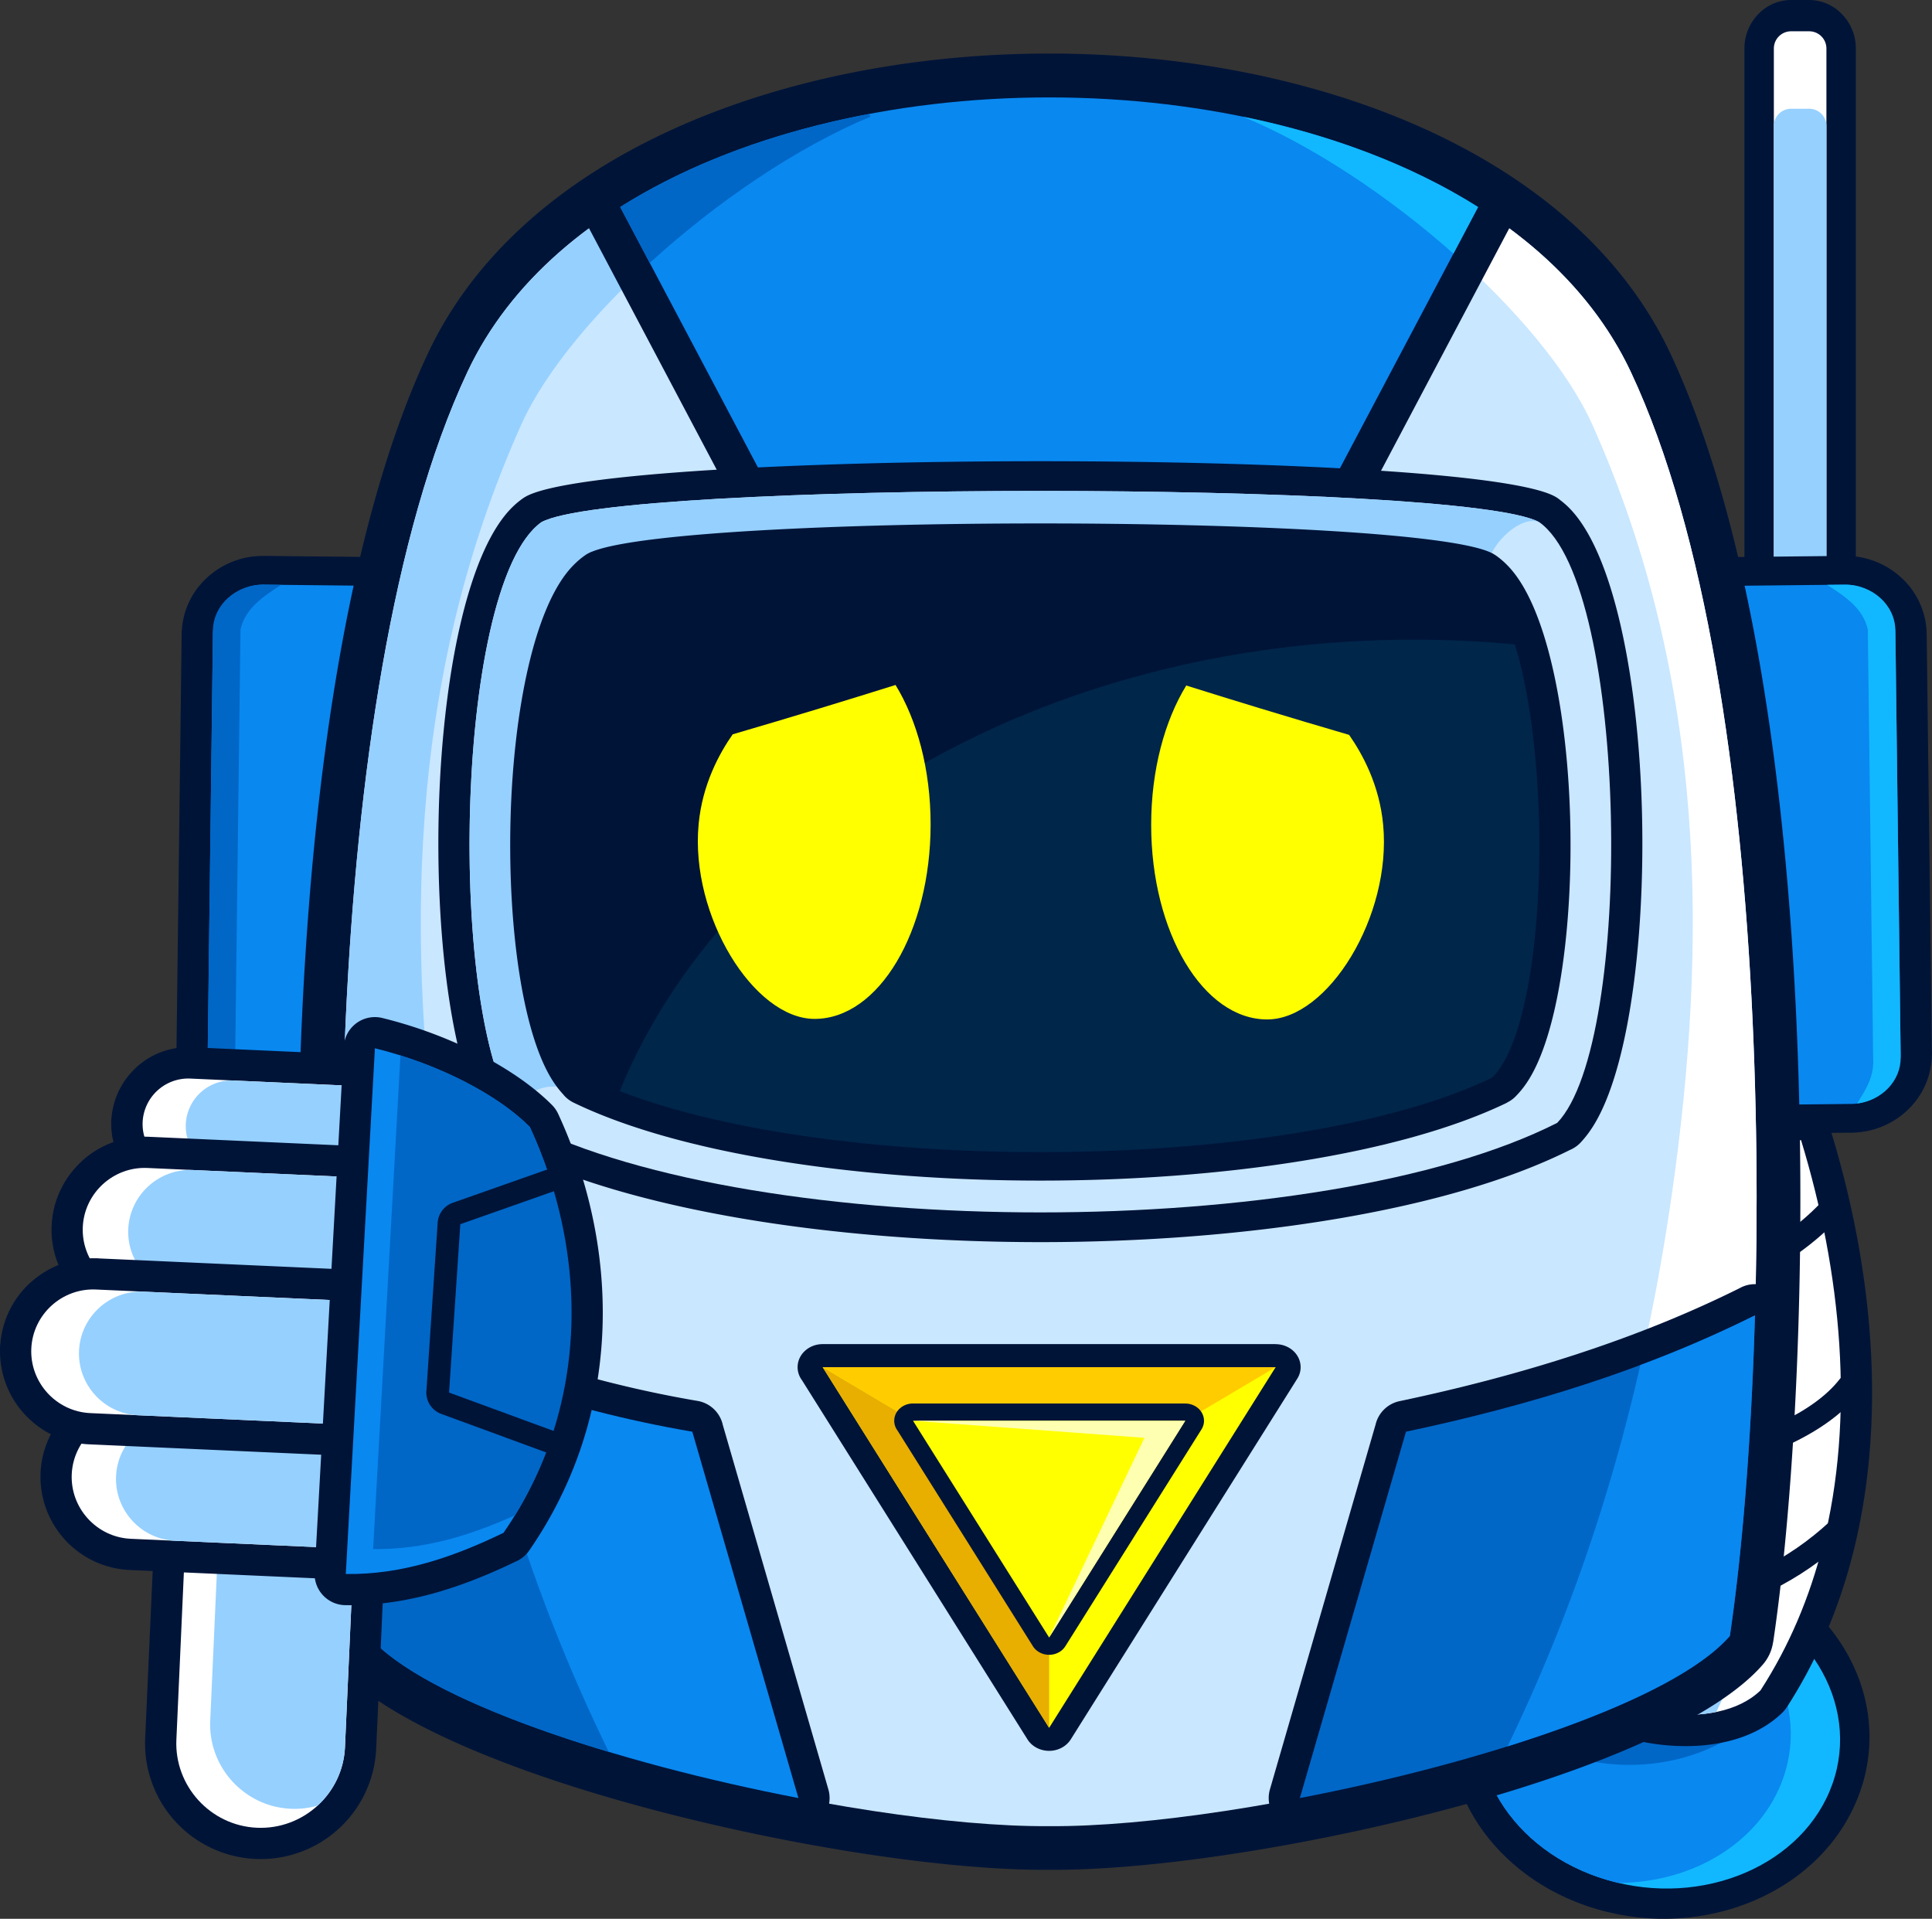 <svg id="Layer_1" data-name="Layer 1" xmlns="http://www.w3.org/2000/svg" viewBox="0 0 3119.64 3098.11"><rect x="0" y="0" width="3119.64" height="3098.11" fill="#333333" stroke="none"/><defs><style>.cls-1,.cls-8{fill:#001438;}.cls-2{fill:#fff;}.cls-10,.cls-11,.cls-12,.cls-13,.cls-2,.cls-3,.cls-4,.cls-5,.cls-6,.cls-7,.cls-8,.cls-9{fill-rule:evenodd;}.cls-3{fill:#96d0ff;}.cls-4{fill:#12b8ff;}.cls-5{fill:#0988f0;}.cls-6{fill:#0067c7;}.cls-7{fill:#c9e7ff;}.cls-9{fill:#00264a;}.cls-10{fill:#ff0;}.cls-11{fill:#e8ae00;}.cls-12{fill:#fc0;}.cls-13{fill:#ffffb2;}</style></defs><path class="cls-1" d="M2892,0h29.45a73.49,73.49,0,0,1,52,22,79.24,79.24,0,0,1,23.2,56.29V1226.68a79.23,79.23,0,0,1-23.2,56.28,73.5,73.5,0,0,1-52,22H2892a73.64,73.64,0,0,1-52.07-22,79.33,79.33,0,0,1-23.16-56.28V78.25A79.33,79.33,0,0,1,2839.94,22,73.64,73.64,0,0,1,2892,0Z"/><path class="cls-2" d="M2892,50.53h29.45a27.81,27.81,0,0,1,27.71,27.71V1226.68a27.81,27.81,0,0,1-27.71,27.71H2892a27.79,27.79,0,0,1-27.72-27.71V78.24A27.79,27.79,0,0,1,2892,50.53Z"/><path class="cls-3" d="M2949.17,203.33v1065a27.81,27.81,0,0,1-27.71,27.72H2892a27.79,27.79,0,0,1-27.72-27.72v-1065A27.79,27.79,0,0,1,2892,175.6h29.45a27.8,27.8,0,0,1,27.71,27.73Z"/><path class="cls-1" d="M2779.86,2514.6c7.27,2.13,14.07,4.33,20.39,6.55,78.64,27.84,140.6,79.17,178.05,141.27,39.06,64.81,51.69,141.44,29.68,216.67q-1.8,6.12-4.7,14.33l0,0c-28.45,80.41-91.7,141.53-170.89,175.33-75.63,32.27-166.15,39.46-253.61,13.85-7.24-2.11-14.06-4.3-20.35-6.54-78.66-27.82-140.61-79.16-178.06-141.25-39.09-64.84-51.7-141.49-29.68-216.68,1.39-4.75,2.93-9.56,4.64-14.33,28.47-80.44,91.7-141.54,170.89-175.35,75.62-32.29,166.16-39.46,253.59-13.87Zm-17.71,99.4c-5.48-1.94-10.72-3.63-15.64-5.08-66.92-19.59-134.92-14.63-190.78,9.19-52.27,22.34-93.54,61.33-111.38,111.73-1,2.88-1.95,5.84-2.85,8.81-13.79,47.15-5,96.6,20.85,139.52,27.54,45.68,74.19,83.82,134.21,105.08,5.49,1.94,10.72,3.64,15.65,5.08,66.88,19.57,134.9,14.6,190.76-9.23,52.29-22.31,93.54-61.32,111.39-111.69l.12-.16c.74-2.18,1.67-5.08,2.72-8.68,13.8-47.13,5.06-96.58-20.84-139.53-27.53-45.65-74.21-83.81-134.21-105Z"/><path class="cls-4" d="M2763.2,2561.76c154.35,45.18,242,187.85,195.64,318.64s-209,200.25-363.31,155.07-242-187.85-195.66-318.66,208.94-200.23,363.33-155Z"/><path class="cls-5" d="M2613.51,3040.17c-6-1.4-12-3-18-4.7-154.36-45.17-242-187.85-195.66-318.66,36.51-103.24,145.54-168.2,265.73-168.83,6,1.4,12,3,18,4.7,154.37,45.21,242,187.88,195.66,318.68-36.52,103.23-145.53,168.22-265.73,168.81Z"/><path class="cls-6" d="M2391.44,2747.61a217.19,217.19,0,0,1,8.43-30.8c36.51-103.24,145.54-168.2,265.73-168.83,6,1.4,12,3,18,4.7,96,28.1,166.05,93.81,194.3,170.94-63.29,102.46-206.24,152.1-342.7,112.15-58.87-17.22-108-48.66-143.74-88.16Z"/><path class="cls-1" d="M2601.55,2689.66c24.66,15.05,65.84,26.5,108.25,28.55,36.78,1.76,72.27-4,93.85-21.47a691.85,691.85,0,0,0,51.77-98,769.86,769.86,0,0,0,38.77-115.18c24-94.64,31.65-195.05,26.26-296.45-5.12-95.84-21.87-192.67-47.49-286.62-137.48,30.67-265.53,53-371.43,62.41-47.26,4.21-90.57,5.76-129,4.28a1615.22,1615.22,0,0,1,143.69,304.68q69.89,200.74,85.28,417.77Zm103.64,129.25c-73.28-3.54-148.78-31.22-185.8-65.75a50.29,50.29,0,0,1-17-34.94q-12.54-215.49-81.21-413.17-68.37-196.28-193.09-375.49a50.47,50.47,0,0,1,59.79-77.94c37.92,16.92,110.24,19.29,204.87,10.89,112.43-10,252.82-35.66,403.84-70.84v0a50.41,50.41,0,0,1,59.75,34.3c35.21,115.27,58.31,236,64.72,356,5.92,111.27-2.56,221.81-29.13,326.53a869.88,869.88,0,0,1-44.11,130.14A795.23,795.23,0,0,1,2885,2756.9l-.1-.05a50.68,50.68,0,0,1-7.18,8.7c-43.51,42.1-108.66,56.42-172.49,53.36Z"/><path class="cls-2" d="M2552.73,2715.36c51.53,50.21,218.17,83.46,289.95,14,46.63-72,79.45-150.66,100.39-233.28,52.78-208,30.52-441.09-34.91-655.31h0c-289.85,67.54-542.85,100.69-640.88,56.9,173.94,248.4,268.22,521.21,285.49,817.7Z"/><path class="cls-3" d="M2552.73,2715.36c38.16,37.17,139.36,65,218.49,48.82,115.1-232.3,163.41-825.61-85-1005.19-234.85,47.87-335.65,175.91-419,138.67,174,248.39,268.22,521.21,285.49,817.7Z"/><path class="cls-1" d="M2502.05,2553.36c-8.29-6.6-9.27-18.93-2.18-27.5s19.57-10.19,27.86-3.59c55.75,44.26,127.33,58.2,200.79,47.43,78.51-11.51,159.12-51.14,225.31-112.24,8.19-7.51,20.64-7.3,27.81.47s6.31,20.19-1.88,27.7c-72.37,66.8-160.89,110.18-247.47,122.86-83.72,12.29-165.76-4-230.24-55.13Z"/><path class="cls-1" d="M2453.37,2351.43c-9.27-5.22-12.16-17.14-6.42-26.61s17.89-12.93,27.16-7.72c63.42,35.53,166,40.08,264.06,22.07s190.37-58.31,232.28-112.25c6.84-8.72,19.25-10.67,27.7-4.33s9.8,18.62,2.95,27.34c-48.43,62.35-150.52,108.07-257.75,127.76-106,19.49-218.5,13.79-290-26.26Z"/><path class="cls-1" d="M2358.27,2117.8c-9.63-4.58-13.31-16.23-8.2-26s17-14.05,26.65-9.47c72.16,34,179.21,33.77,285.14,7.83,106.15-26,210.29-77.66,276.55-146.48,7.73-8,20.22-8.55,27.89-1.26s7.58,19.66-.16,27.63c-71.91,74.67-183.5,130.37-296.63,158.07-114.14,28-230.84,27.58-311.24-10.29Z"/><path class="cls-1" d="M426.24,897.55l323.87,3.39v-.17h.17a58,58,0,0,1,6.5.38,132.5,132.5,0,0,1,87.87,39.5,125,125,0,0,1,36,88.46h.19v.16a40.88,40.88,0,0,1-.24,4.59L872.19,1706a125.84,125.84,0,0,1-38.17,88.5,133.18,133.18,0,0,1-94.75,37.75l-323.86-3.39v.18h-.17a57.88,57.88,0,0,1-6.5-.39,132.62,132.62,0,0,1-87.88-39.49,125,125,0,0,1-35.95-88.47h-.2v-.16a41,41,0,0,1,.25-4.59l8.37-672.08a125.72,125.72,0,0,1,38.17-88.5,133.09,133.09,0,0,1,94.74-37.76Zm323.44,96.23-324.23-3.41A29,29,0,0,0,405.08,999a36.26,36.26,0,0,0-10.87,25.51l-8.37,672.41c.1,1.15.15,2.36.15,3.54v.16h-.2v.37A36.28,36.28,0,0,0,396,1726.85a29.16,29.16,0,0,0,17.45,9l1.75,0h.17v.17h.42l324.23,3.41a29,29,0,0,0,20.36-8.66,36.18,36.18,0,0,0,10.88-25.51l8.37-672.4c-.1-1.16-.14-2.36-.14-3.55v-.16h.19v-.37a36.3,36.3,0,0,0-10.24-25.84,29.27,29.27,0,0,0-17.45-9l-1.75,0h-.17v-.17Z"/><path class="cls-5" d="M425.83,944l324.29,3.4a81.13,81.13,0,0,1,80.06,81.91l-8.44,676.32a81.48,81.48,0,0,1-82.07,80.2l-324.27-3.4a81.11,81.11,0,0,1-80-81.91l8.42-676.31c.56-44.59,37.49-80.68,82.06-80.21Z"/><path class="cls-6" d="M425.84,944q14.15.13,28.25.3c-29.3,18.82-58.11,38-65.76,72.09q-4.31,346-8.63,692.09c-1.81,31.49,12.9,51.86,26,73.31-40-4.85-70.93-36.71-70.45-74.63l8.58-689.6c.52-40.93,37.41-74,82-73.56Z"/><path class="cls-1" d="M2978.9,990.37l-324.21,3.41h-.42V994h-.18l-1.77,0a29.19,29.19,0,0,0-17.43,9,36.22,36.22,0,0,0-10.25,25.84v.37h.22v.16c0,1.19-.08,2.39-.18,3.55l8.38,672.4a36.18,36.18,0,0,0,10.88,25.51,29,29,0,0,0,20.37,8.66l324.21-3.41h.46v-.17h.14l1.77,0a29.13,29.13,0,0,0,17.43-9,36.2,36.2,0,0,0,10.25-25.84v-.37h-.21v-.16c0-1.18.07-2.39.14-3.54l-8.34-672.41A36.36,36.36,0,0,0,2999.27,999a29,29,0,0,0-20.37-8.65Zm-324.63-89.43,323.86-3.39a133.11,133.11,0,0,1,94.74,37.76,125.73,125.73,0,0,1,38.18,88.5l8.35,672.08a41,41,0,0,1,.24,4.59v.16h-.17a125.17,125.17,0,0,1-36,88.47,132.62,132.62,0,0,1-87.88,39.49,58.21,58.21,0,0,1-6.51.39H2989v-.18l-323.9,3.39a133.17,133.17,0,0,1-94.74-37.75,125.93,125.93,0,0,1-38.18-88.5l-8.34-672.09a38.64,38.64,0,0,1-.25-4.59v-.16h.18a125.06,125.06,0,0,1,35.95-88.46,132.58,132.58,0,0,1,87.88-39.5,58.36,58.36,0,0,1,6.51-.38h.18v.17Z"/><path class="cls-5" d="M2978.52,944l-324.29,3.4a81.09,81.09,0,0,0-80,81.91l8.41,676.32a81.52,81.52,0,0,0,82.09,80.2l324.28-3.4a81.1,81.1,0,0,0,80-81.91l-8.41-676.31c-.57-44.59-37.52-80.68-82.09-80.21Z"/><path class="cls-4" d="M2978.52,944l-28.25.3c29.31,18.82,58.12,38,65.75,72.09q4.36,346,8.63,692.09c1.84,31.49-12.9,51.86-26,73.31,40-4.85,70.92-36.71,70.42-74.63q-4.29-344.8-8.59-689.6c-.5-40.93-37.41-74-82-73.56Z"/><path class="cls-1" d="M1694.62,2878c161.86,1.28,417.73-40.35,642-103,174.29-48.7,325.74-108.09,389.83-166.24,36.31-260.92,55.47-706,22-1134.58-25.21-321.82-79.8-632.34-178.74-843.38-58.8-125.43-172.91-221.9-316-289C2091.78,265.9,1893.42,228,1694.07,228S1296.35,265.9,1134.45,341.8c-143.14,67.11-257.22,163.58-316,289-98.95,211-153.54,521.56-178.72,843.38-33.53,428.58-14.36,873.66,21.93,1134.58,64.12,58.15,215.57,117.54,389.85,166.24,224.31,62.68,480.19,104.31,642,103ZM2374.24,2911c-235,65.65-505.92,109.28-680.17,108-174.24,1.28-445.16-42.35-680.18-108-208.27-58.21-392.81-136-468.78-219.5A70.3,70.3,0,0,1,525,2651.61c-39.53-265.16-61.6-736.34-26.26-1187.92,26.31-336.36,84.77-663.89,192-892.58,73.88-157.58,212.24-276.45,384-357C1256.29,129,1475.69,86.46,1694.07,86.46s437.76,42.57,619.3,127.67c171.77,80.53,310.14,199.4,384,357,107.18,228.69,165.66,556.22,192,892.58,35.35,451.58,13.29,922.76-26.23,1187.92H2863a70.19,70.19,0,0,1-16.48,35.93c-73.64,85-260.72,164.33-472.27,223.46Z"/><path class="cls-7" d="M1694.07,2948.52c314.07,2.47,961.83-148.62,1099.13-307.14C2860.86,2187.55,2876.42,1119,2633.55,601,2356.14,9.29,1032,9.29,754.58,601,511.71,1119,527.28,2187.55,594.93,2641.38,732.24,2799.9,1380,2951,1694.07,2948.52Z"/><path class="cls-3" d="M1403.22,184c-290.26,54.78-544,193.74-648.64,417C511.71,1119,527.28,2187.55,594.93,2641.38c58.48,67.52,209.57,133.67,388,187.21-141.3-289.18-225.09-587.77-270.21-904-56.59-396.68-57.23-822.74,128.65-1238.38C919.78,511,1183.26,280.93,1405.64,188.4l-2.42-4.42Z"/><path class="cls-2" d="M2434.23,2819.68c165.67-51.87,303.68-114.47,359-178.3C2860.86,2187.55,2876.42,1119,2633.55,601c-102-217.47-345.39-354.9-626.23-412.51C2229.69,281,2493.06,511,2571.44,686.23c185.88,415.64,185.24,841.7,128.64,1238.38-44.64,313-127.19,608.68-265.85,895.07Z"/><path class="cls-1" d="M2306.12,357.17c-171.21-92.82-391.14-139.25-612-139.25S1253.2,264.36,1082,357.17l238.06,450.12,373-6.06h1.9l373,6.06,238.06-450.12Zm-612-260.53c262.44,0,526,61.75,722.73,185.19a60.52,60.52,0,0,1,23.4,80.64l-282.43,534-.07,0a60.43,60.43,0,0,1-54.41,32.26l-409.24-6.65-405.75,6.59a60.51,60.51,0,0,1-58-32.16l-282.43-534,0,0a60.47,60.47,0,0,1,21.29-79.33c196.94-124.31,461.45-186.48,724.84-186.48Z"/><path class="cls-5" d="M2386.69,334.28c-373.92-236-1011.37-236-1385.23,0l282.43,534,410.17-6.67,410.2,6.67,282.43-534Z"/><path class="cls-6" d="M1403.25,184c-148.51,28-287.49,78.09-401.79,150.24l47.71,90.25c107.66-98.37,237.9-186.8,356.47-236.13l-2.39-4.36Z"/><path class="cls-4" d="M2386.69,334.28c-108.54-68.5-239.23-117.07-379.26-145.79,112.42,46.82,235.3,128.75,339.49,221l39.77-75.19Z"/><path class="cls-1" d="M2518.69,807a137.72,137.72,0,0,1,12.73,10.77c74.88,71.87,114.78,283.19,119.95,495.69,5.12,210.29-23.16,427.27-84.67,513.49a165.73,165.73,0,0,1-14.88,18.26,50.61,50.61,0,0,1-17,11.6c-198.15,99.15-527.39,148.74-854.95,148.74-329.37,0-660.48-50.13-858.28-150.4a50.2,50.2,0,0,1-13.56-10l-.07.07A164.38,164.38,0,0,1,793.13,1827c-61.53-86.22-89.82-303.2-84.71-513.49,5.17-212.5,45.08-423.82,120-495.69A138.47,138.47,0,0,1,844,804.92a49.87,49.87,0,0,1,5-3.12l0-.07c68.86-38,451.64-57.06,831-57.06s762.15,19,831,57.06a50.16,50.16,0,0,1,7.78,5.29ZM2460,885.31c-.78-.74-1.52-1.41-2.19-2-61.23-28.44-417.9-42.64-777.88-42.64S963.2,854.88,902,883.32c-.67.58-1.38,1.25-2.15,2-55.73,53.46-86.11,238.54-90.75,430.05-4.7,193.69,17.65,388.36,67.33,458l1.34,1.8c183.68,89.61,492.09,134.42,802.13,134.42s618.47-44.81,802.13-134.42l1.34-1.8c49.68-69.62,72.05-264.29,67.35-458-4.66-191.51-35-376.58-90.75-430Z"/><path class="cls-7" d="M2485.64,843.16c144.27,103,154.06,839.33,28.85,969.81-380.33,192.8-1288.86,192.8-1669.18,0C720.1,1682.49,729.89,946.12,874.17,843.16c121.9-67.31,1489.57-67.31,1611.47,0Z"/><path class="cls-3" d="M828.18,1790.05c-106.82-177-91.35-848.88,46-946.89,121.9-67.31,1489.57-67.31,1611.47,0-33.27-13.92-90.5,47.51-81.31,76.13C1960,1155,1377.38,1523.59,933.08,1759.27c-44.92-8.39-65.67-10.59-104.9,30.78Z"/><path class="cls-1" d="M2414.72,896.37a130.87,130.87,0,0,1,19,16.09c63.36,63.72,97.19,236.81,101.71,410.7,4.49,172.12-19,350-70.52,425.61a151.05,151.05,0,0,1-18.1,22,50.15,50.15,0,0,1-13.55,9.53l.11.17C2260,1864.28,1969.14,1906.2,1679.9,1906.2s-580.07-41.92-753.45-125.77a49.26,49.26,0,0,1-17.27-13.69,155.82,155.82,0,0,1-14.24-18c-51.48-75.63-75.05-253.49-70.56-425.61,4.52-173.89,38.36-347,101.71-410.68a130.59,130.59,0,0,1,19-16.11,51.87,51.87,0,0,1,11.81-6c76.2-30.13,401.19-45.2,723-45.2,332.69,0,668.78,16.1,729.87,48.31a51.65,51.65,0,0,1,4.88,2.93l.07-.06Zm-55.61,77.54a23.45,23.45,0,0,0-2.65-2.31c-53.95-23-363.6-34.44-676.56-34.44s-622.67,11.49-676.59,34.45a27.89,27.89,0,0,0-2.61,2.3c-46.29,46.55-71.61,196.17-75.66,351.41-4.08,157,14.38,314.8,55.56,375.3.65,1,1.29,1.86,1.93,2.73,159.66,73.93,427.78,110.9,697.37,110.9s537.7-37,697.38-110.91c.64-.86,1.28-1.76,1.91-2.72,41.19-60.5,59.64-218.28,55.57-375.3-4.06-155.24-29.37-304.87-75.65-351.41Z"/><path class="cls-8" d="M2384.49,933.2c125.79,85.61,134.31,698.1,25.17,806.63-331.88,160.53-1127.61,160.53-1459.51,0C841,1631.3,849.52,1018.81,975.3,933.2c106.29-56,1302.93-56,1409.19,0Z"/><path class="cls-9" d="M2446.18,1040.49c62.76,204.41,50.66,612.65-36.52,699.35-316.08,152.87-1052.9,160.15-1409,21.84C1173.41,1339,1682.2,1032.81,2283,1032.81q82.83,0,163.15,7.68Z"/><path class="cls-1" d="M1279.74,2952.69c-158-30.42-322.16-73.94-455.31-124.14C702.77,2782.7,605,2730,556.83,2674.34a50.19,50.19,0,0,1-11.75-25.66H545c-10.13-68-19.11-149.45-26.25-240.63-6.65-84.91-11.74-180.22-14.69-282.88a50.37,50.37,0,0,1,72.62-46.54l0,0c80.76,40.16,165.57,77,256.86,108.41a1854.53,1854.53,0,0,0,292.82,74.89,50.47,50.47,0,0,1,40.83,39l170.39,588.23a50.35,50.35,0,0,1-57.82,63.47l0,.09ZM860,2734.2c105,39.61,231,75,357.66,102.73l-139.36-481.14a1951.43,1951.43,0,0,1-277.46-73.25c-67.15-23.09-131.25-49.19-193.12-77.46,2.91,68,6.89,133.56,11.74,195.46,6.4,81.74,14.3,155.34,23.2,217.93C682.83,2657.29,761.41,2697,860,2734.2Z"/><path class="cls-5" d="M1289.22,2903.14c-292.08-56.21-603.87-157.37-694.29-261.76-19.48-130.77-34.64-312.62-40.55-517.59,165.8,82.46,347.16,150.9,563.51,187.84q85.66,295.77,171.33,591.51Z"/><path class="cls-6" d="M982.94,2828.59c-178.45-53.53-329.53-119.71-388-187.21-19.48-130.77-34.64-312.62-40.55-517.59,67.85,33.74,138.31,65.13,212.71,93C816,2426.91,885.89,2630,982.94,2828.59Z"/><path class="cls-1" d="M2170.51,2836.93c126.7-27.72,252.63-63.12,357.66-102.73,98.56-37.16,177.15-76.91,217.34-115.73,8.91-62.59,16.79-136.19,23.19-217.93,4.88-62.06,8.88-127.81,11.78-195.95a2120.6,2120.6,0,0,1-202.61,77.66c-86.47,28.32-175.91,52.11-267.65,72.32l-139.71,482.36Zm393.18-8.38c-133.13,50.2-297.24,93.72-455.3,124.14l0-.09a50.33,50.33,0,0,1-57.8-63.47l170.64-589.2a50.44,50.44,0,0,1,38.79-37.65c98.13-20.7,194-45.6,286.7-76,91.71-30,179.66-65.2,262.74-106.63a50.38,50.38,0,0,1,74.66,45.48c-3,102.66-8.06,198-14.7,282.88-7.15,91.18-16.13,172.66-26.24,240.63h-.1a50.34,50.34,0,0,1-11.74,25.66c-48.18,55.62-145.94,108.36-267.62,154.21Z"/><path class="cls-6" d="M2098.92,2903.14c292.08-56.21,603.85-157.37,694.28-261.76,19.48-130.77,34.65-312.62,40.55-517.59-172.87,86.49-363.24,145.56-563.51,187.84l-171.32,591.51Z"/><path class="cls-5" d="M2434.23,2819.68c165.67-51.87,303.68-114.47,359-178.3,19.48-130.77,34.65-312.62,40.55-517.59A1901.57,1901.57,0,0,1,2648.68,2204c-48.29,211.55-117.72,415.88-214.45,615.66Z"/><path class="cls-10" d="M1315.35,1645.12c103.46,0,187.32-140.66,187.32-314.17,0-88.25-21.7-168-56.63-225q-60.06,18.86-120.32,37.18-71.22,21.64-142.66,42.51c-21.27,30.56-49,80.46-55,145.36C1114.21,1478.35,1217.09,1645.12,1315.35,1645.12Z"/><path class="cls-1" d="M1694.06,2715.53,1842,2480l147.81-235.32H1398.36L1546.14,2480l147.92,235.53Zm217.78-198.33L1729.25,2808a38.69,38.69,0,0,1-15,13.93c-19.29,10.27-44,4.22-55.17-13.53L1476.27,2517.2l-181.46-288.93a35,35,0,0,1-6.91-20.82c0-20.56,18.12-37.23,40.46-37.23h731.43v.09a43.18,43.18,0,0,1,20.22,5c19.27,10.27,25.88,33,14.7,50.75L1911.84,2517.2Z"/><polygon class="cls-10" points="1694.06 2789.75 1876.91 2498.61 2059.79 2207.45 1694.06 2207.45 1328.36 2207.45 1511.21 2498.61 1694.06 2789.75 1694.06 2789.75"/><polygon class="cls-11" points="1328.36 2207.45 1511.21 2498.61 1694.06 2789.75 1694.06 2643.98 1474.27 2293.99 1328.36 2207.45 1328.36 2207.45"/><polygon class="cls-12" points="2059.75 2207.45 1694.06 2207.45 1328.36 2207.45 1474.27 2293.99 1913.85 2293.99 2059.75 2207.45 2059.75 2207.45"/><path class="cls-1" d="M1694.06,2588.3l83.7-133.28,83.59-133.1H1526.77l83.59,133.1,83.7,133.28ZM1830.14,2483l-109.71,174.69a28.74,28.74,0,0,1-11.2,10.41c-14.46,7.72-33,3.18-41.37-10.13L1558,2483,1449.1,2309.6a26.27,26.27,0,0,1-5.17-15.61c0-15.41,13.59-27.91,30.34-27.91h439.58v.07a32,32,0,0,1,15.17,3.75c14.46,7.7,19.41,24.76,11,38.06l-109.91,175Z"/><polygon class="cls-10" points="1694.06 2643.96 1803.94 2468.99 1913.85 2293.99 1694.06 2293.99 1474.27 2293.99 1584.17 2468.99 1694.06 2643.96 1694.06 2643.96"/><polygon class="cls-13" points="1474.27 2293.99 1913.85 2293.99 1694.06 2643.98 1847.96 2321.5 1474.27 2293.99 1474.27 2293.99"/><path class="cls-1" d="M234.44,2806.47l25.29-564.28a186.68,186.68,0,0,1,373,17l-25.29,564.27a186.68,186.68,0,0,1-373-17Zm126-559.47-25.27,564.26a85.86,85.86,0,0,0,171.55,7.4L532,2254.4a85.87,85.87,0,0,0-171.57-7.4Z"/><path class="cls-2" d="M284.81,2808.87l25.27-564.27c3.36-74.88,67.37-133.39,142.24-130h0c74.87,3.36,133.39,67.34,130,142.22l-25.28,564.27c-3.36,74.89-67.36,133.39-142.24,130h0c-74.86-3.36-133.38-67.37-130-142.23Z"/><path class="cls-3" d="M409,2119.64a134.88,134.88,0,0,1,43.29-5.08h0c74.87,3.36,133.38,67.34,130,142.22l-25.28,564.27a135.86,135.86,0,0,1-44.25,94.32,135.19,135.19,0,0,1-43.3,5.07h0c-74.87-3.36-133.37-67.35-130-142.22L364.78,2214A135.82,135.82,0,0,1,409,2119.64Z"/><path class="cls-1" d="M725.32,1810.83,304.78,1792a22.86,22.86,0,0,0-16.44,6.15l-1.25,1.1a23.43,23.43,0,0,0-6.25,14.9v0a22.71,22.71,0,0,0,6,16.35,23.28,23.28,0,0,0,16.18,7.54l420.54,18.85a22.65,22.65,0,0,0,16.38-6,23.38,23.38,0,0,0,7.56-16.2v0a22.77,22.77,0,0,0-6-16.33,23.32,23.32,0,0,0-16.18-7.56ZM309.6,1690.92l420.53,18.85a124.71,124.71,0,0,1,118.53,124.75,50.41,50.41,0,0,1-.39,9.48,124.74,124.74,0,0,1-129.55,114l-420.53-18.85A124.71,124.71,0,0,1,179.65,1814.4a50.54,50.54,0,0,1,.39-9.49,123.52,123.52,0,0,1,37-78.48c1-1.06,2-2.09,3.1-3.1a124,124,0,0,1,89.45-32.41Z"/><path class="cls-2" d="M727.72,1760.3l-420.54-18.85a73.87,73.87,0,0,0-76.87,70.28v0a73.89,73.89,0,0,0,70.3,76.88l420.53,18.83A73.86,73.86,0,0,0,798,1837.18h0a73.88,73.88,0,0,0-70.29-76.88Z"/><path class="cls-3" d="M727.72,1760.3l-350.81-15.71a73.87,73.87,0,0,0-76.9,70.28h0a73.87,73.87,0,0,0,70.29,76.87l350.82,15.71A73.85,73.85,0,0,0,798,1837.2v0a73.88,73.88,0,0,0-70.29-76.88Z"/><path class="cls-1" d="M674.3,2555.73l-465.55-20.85-.1,0a150.78,150.78,0,0,1-143.16-157v-.11a149.84,149.84,0,0,1,48.85-103.92c1-.93,2.07-1.81,3.15-2.65a150,150,0,0,1,105-36.59l465.69,20.87A149.52,149.52,0,0,1,792,2304.28l.1.12.09-.08a150,150,0,0,1,39.23,108.16v.23a150.56,150.56,0,0,1-157,143l-.14,0ZM217,2434.32l458.48,20.55a53.8,53.8,0,0,1,6.21.23,49.9,49.9,0,0,0,48.89-44.82c0-1.67.08-3.34.24-5a49.4,49.4,0,0,0-13.11-33l.08-.08a49.68,49.68,0,0,0-34.38-16L217.7,2335.31a49,49,0,0,0-33.6,11.33c-.6.59-1.19,1.17-1.82,1.74a49.43,49.43,0,0,0-15.9,31.66,46.07,46.07,0,0,1-.25,5.1,49.17,49.17,0,0,0,12.92,32.9A49.72,49.72,0,0,0,210.94,2434a48.9,48.9,0,0,1,6,.33Z"/><path class="cls-2" d="M676.84,2505.39l-465.7-20.85c-54.87-2.47-97.76-49.39-95.31-104.27h0c2.48-54.88,49.38-97.77,104.27-95.31l465.67,20.86c54.88,2.47,97.77,49.38,95.31,104.25h0c-2.45,54.88-49.37,97.78-104.24,95.31Z"/><path class="cls-3" d="M676.84,2505.39,282.7,2487.72c-54.89-2.45-97.77-49.36-95.31-104.24h0c2.46-54.89,49.37-97.77,104.25-95.31l394.13,17.65c54.89,2.46,97.77,49.38,95.31,104.25h0c-2.45,54.89-49.37,97.77-104.24,95.31Z"/><path class="cls-1" d="M692.33,2156.61l-465.7-20.87a149.85,149.85,0,0,1-104-48.85c-.93-1-1.81-2.07-2.64-3.14a149.53,149.53,0,0,1,12.2-208.84l.12-.12-.07-.09a150.05,150.05,0,0,1,108.16-39.24l465.68,20.87a149.61,149.61,0,0,1,103.82,48.81l.12.11.08-.07a149.77,149.77,0,0,1-9.56,212l-.12.1.07.09a150,150,0,0,1-108.14,39.24ZM231.44,2035l465.68,20.87a49.25,49.25,0,0,0,35.41-13.06l.07.07a49.21,49.21,0,0,0,3-69.8l.07-.06a49.61,49.61,0,0,0-34.37-16l-465.68-20.87a49.25,49.25,0,0,0-35.41,13.08l-.08-.07a49.57,49.57,0,0,0-16,34.37,49,49,0,0,0,11.34,33.59c.59.59,1.17,1.2,1.73,1.82a49.43,49.43,0,0,0,34.3,16.09Z"/><path class="cls-2" d="M694.71,2106.26,229,2085.39c-54.88-2.46-97.77-49.37-95.32-104.25h0c2.47-54.89,49.39-97.78,104.26-95.33l465.68,20.89c54.89,2.44,97.78,49.36,95.32,104.24h0c-2.46,54.88-49.37,97.77-104.26,95.32Z"/><path class="cls-3" d="M694.72,2106.26,302.4,2088.68c-54.87-2.47-97.75-49.38-95.3-104.26h0c2.46-54.88,49.37-97.77,104.26-95.31l392.3,17.59c54.88,2.44,97.77,49.36,95.31,104.24h0c-2.46,54.88-49.37,97.77-104.25,95.32Z"/><path class="cls-1" d="M618,2153.27l-465.56-20.85-.1,0A49.08,49.08,0,0,0,117,2145.29l-.12.12.07.07a49.39,49.39,0,0,0-16.08,34.28v.12A49.21,49.21,0,0,0,114,2215.19c.52.56,1,1.14,1.49,1.72a49.61,49.61,0,0,0,32.81,14.37l465.67,20.86a49.29,49.29,0,0,0,35.42-13.06c.56-.52,1.12-1,1.7-1.48a49.64,49.64,0,0,0,14.38-32.82v-.1a49,49,0,0,0-12.88-35.26l-.11-.12-.08.07a49.43,49.43,0,0,0-34.28-16.08l-.14,0ZM160.61,2031.88l458.48,20.54a48,48,0,0,1,8,.42,149.77,149.77,0,0,1,99.81,48.58l-.09.09a150.16,150.16,0,0,1,39.47,103.29,50.41,50.41,0,0,1-.39,9,149.55,149.55,0,0,1-45.64,96.88c-.94,1-1.92,2-3,2.94a150,150,0,0,1-108.16,39.23L143.45,2332a149.43,149.43,0,0,1-101.1-45.89c-1-.93-2-1.91-2.93-3A150,150,0,0,1,.05,2179.73a50.12,50.12,0,0,1,.4-9A149.73,149.73,0,0,1,49,2071l.08.07a150.21,150.21,0,0,1,103.3-39.46,50.21,50.21,0,0,1,8.2.31Z"/><path class="cls-2" d="M620.46,2102.94,154.8,2082.05c-54.89-2.43-101.8,40.44-104.26,95.32h0c-2.46,54.88,40.42,101.79,95.3,104.25l465.69,20.86c54.88,2.47,101.8-40.43,104.26-95.31h0c2.45-54.88-40.44-101.79-95.33-104.24Z"/><path class="cls-3" d="M620.49,2102.92l-388.64-17.41c-54.89-2.45-101.8,40.44-104.26,95.31h0c-2.47,54.9,40.43,101.8,95.3,104.27l388.63,17.4c54.89,2.46,101.8-40.43,104.26-95.31h0c2.46-54.88-40.42-101.79-95.29-104.26Z"/><path class="cls-1" d="M508.11,2538.6l47-848.85a50.33,50.33,0,0,1,53-47.47,49.56,49.56,0,0,1,10.21,1.62,727.83,727.83,0,0,1,152.52,56.5c49,24.89,90.89,54,120.43,83.67a50.43,50.43,0,0,1,10,14.34h0c52.63,114,78.74,240.72,70.56,366.82-7.6,117-44.67,233.25-117.37,338.35a50.11,50.11,0,0,1-22,17.84c-41.9,20.16-84.72,37.76-129.32,50.35-46.59,13.15-94.86,20.72-145.59,19.94a50.34,50.34,0,0,1-49.57-51.1l.07-2Zm144-779.61-40.39,729.07a440.07,440.07,0,0,0,64.12-13.24c34.79-9.81,69-23.55,103-39.45,56.93-86.41,86.19-181.37,92.39-277,6.86-105.58-14.45-212.22-57.73-309.27-22-20.42-52.44-40.75-88.23-58.93A610.07,610.07,0,0,0,652.13,1759Z"/><path class="cls-5" d="M558.37,2541.38q23.52-424.43,47-848.86c104,25.64,199.21,75.85,250.13,127.08,94.63,205.05,97.61,452.76-42.48,655.29-80.65,39-163.86,67.89-254.68,66.49Z"/><path class="cls-6" d="M646.61,1704.11c87.5,27.53,164.81,71.12,208.92,115.49,90.26,195.59,97.13,430-24,627-72.67,32.8-147.81,55.77-229.06,54.52l44.15-797Z"/><path class="cls-1" d="M930,1914.64c19.36,66.89,29.71,136.28,29.61,205.85a668.52,668.52,0,0,1-30.76,200.84,36.68,36.68,0,0,1-46,24.05l-1.63-.56v0l-168.73-61.9a36.71,36.71,0,0,1-23.86-38.68l18.06-270.11a36.63,36.63,0,0,1,25-32.31l150.5-53A36.65,36.65,0,0,1,929,1911.2a33.61,33.61,0,0,1,1,3.44Zm-43.75,205.58a657,657,0,0,0-17.18-149.07l-90.83,32-14.72,220.31,105.72,38.81a602.33,602.33,0,0,0,17-142.06Z"/><path class="cls-6" d="M894.4,1923.35c36.55,125.21,39.67,259.87-.57,387q-84.35-31-168.72-61.91,9.07-135.91,18.18-271.85l151.11-53.27Z"/><path class="cls-10" d="M2046.14,1646c-103.45,0-187.32-140.66-187.32-314.17,0-88.25,21.7-168,56.64-225q60.06,18.87,120.31,37.18,71.22,21.64,142.66,42.51c21.28,30.56,49,80.46,55,145.36C2247.29,1479.21,2144.41,1646,2046.14,1646Z"/></svg>